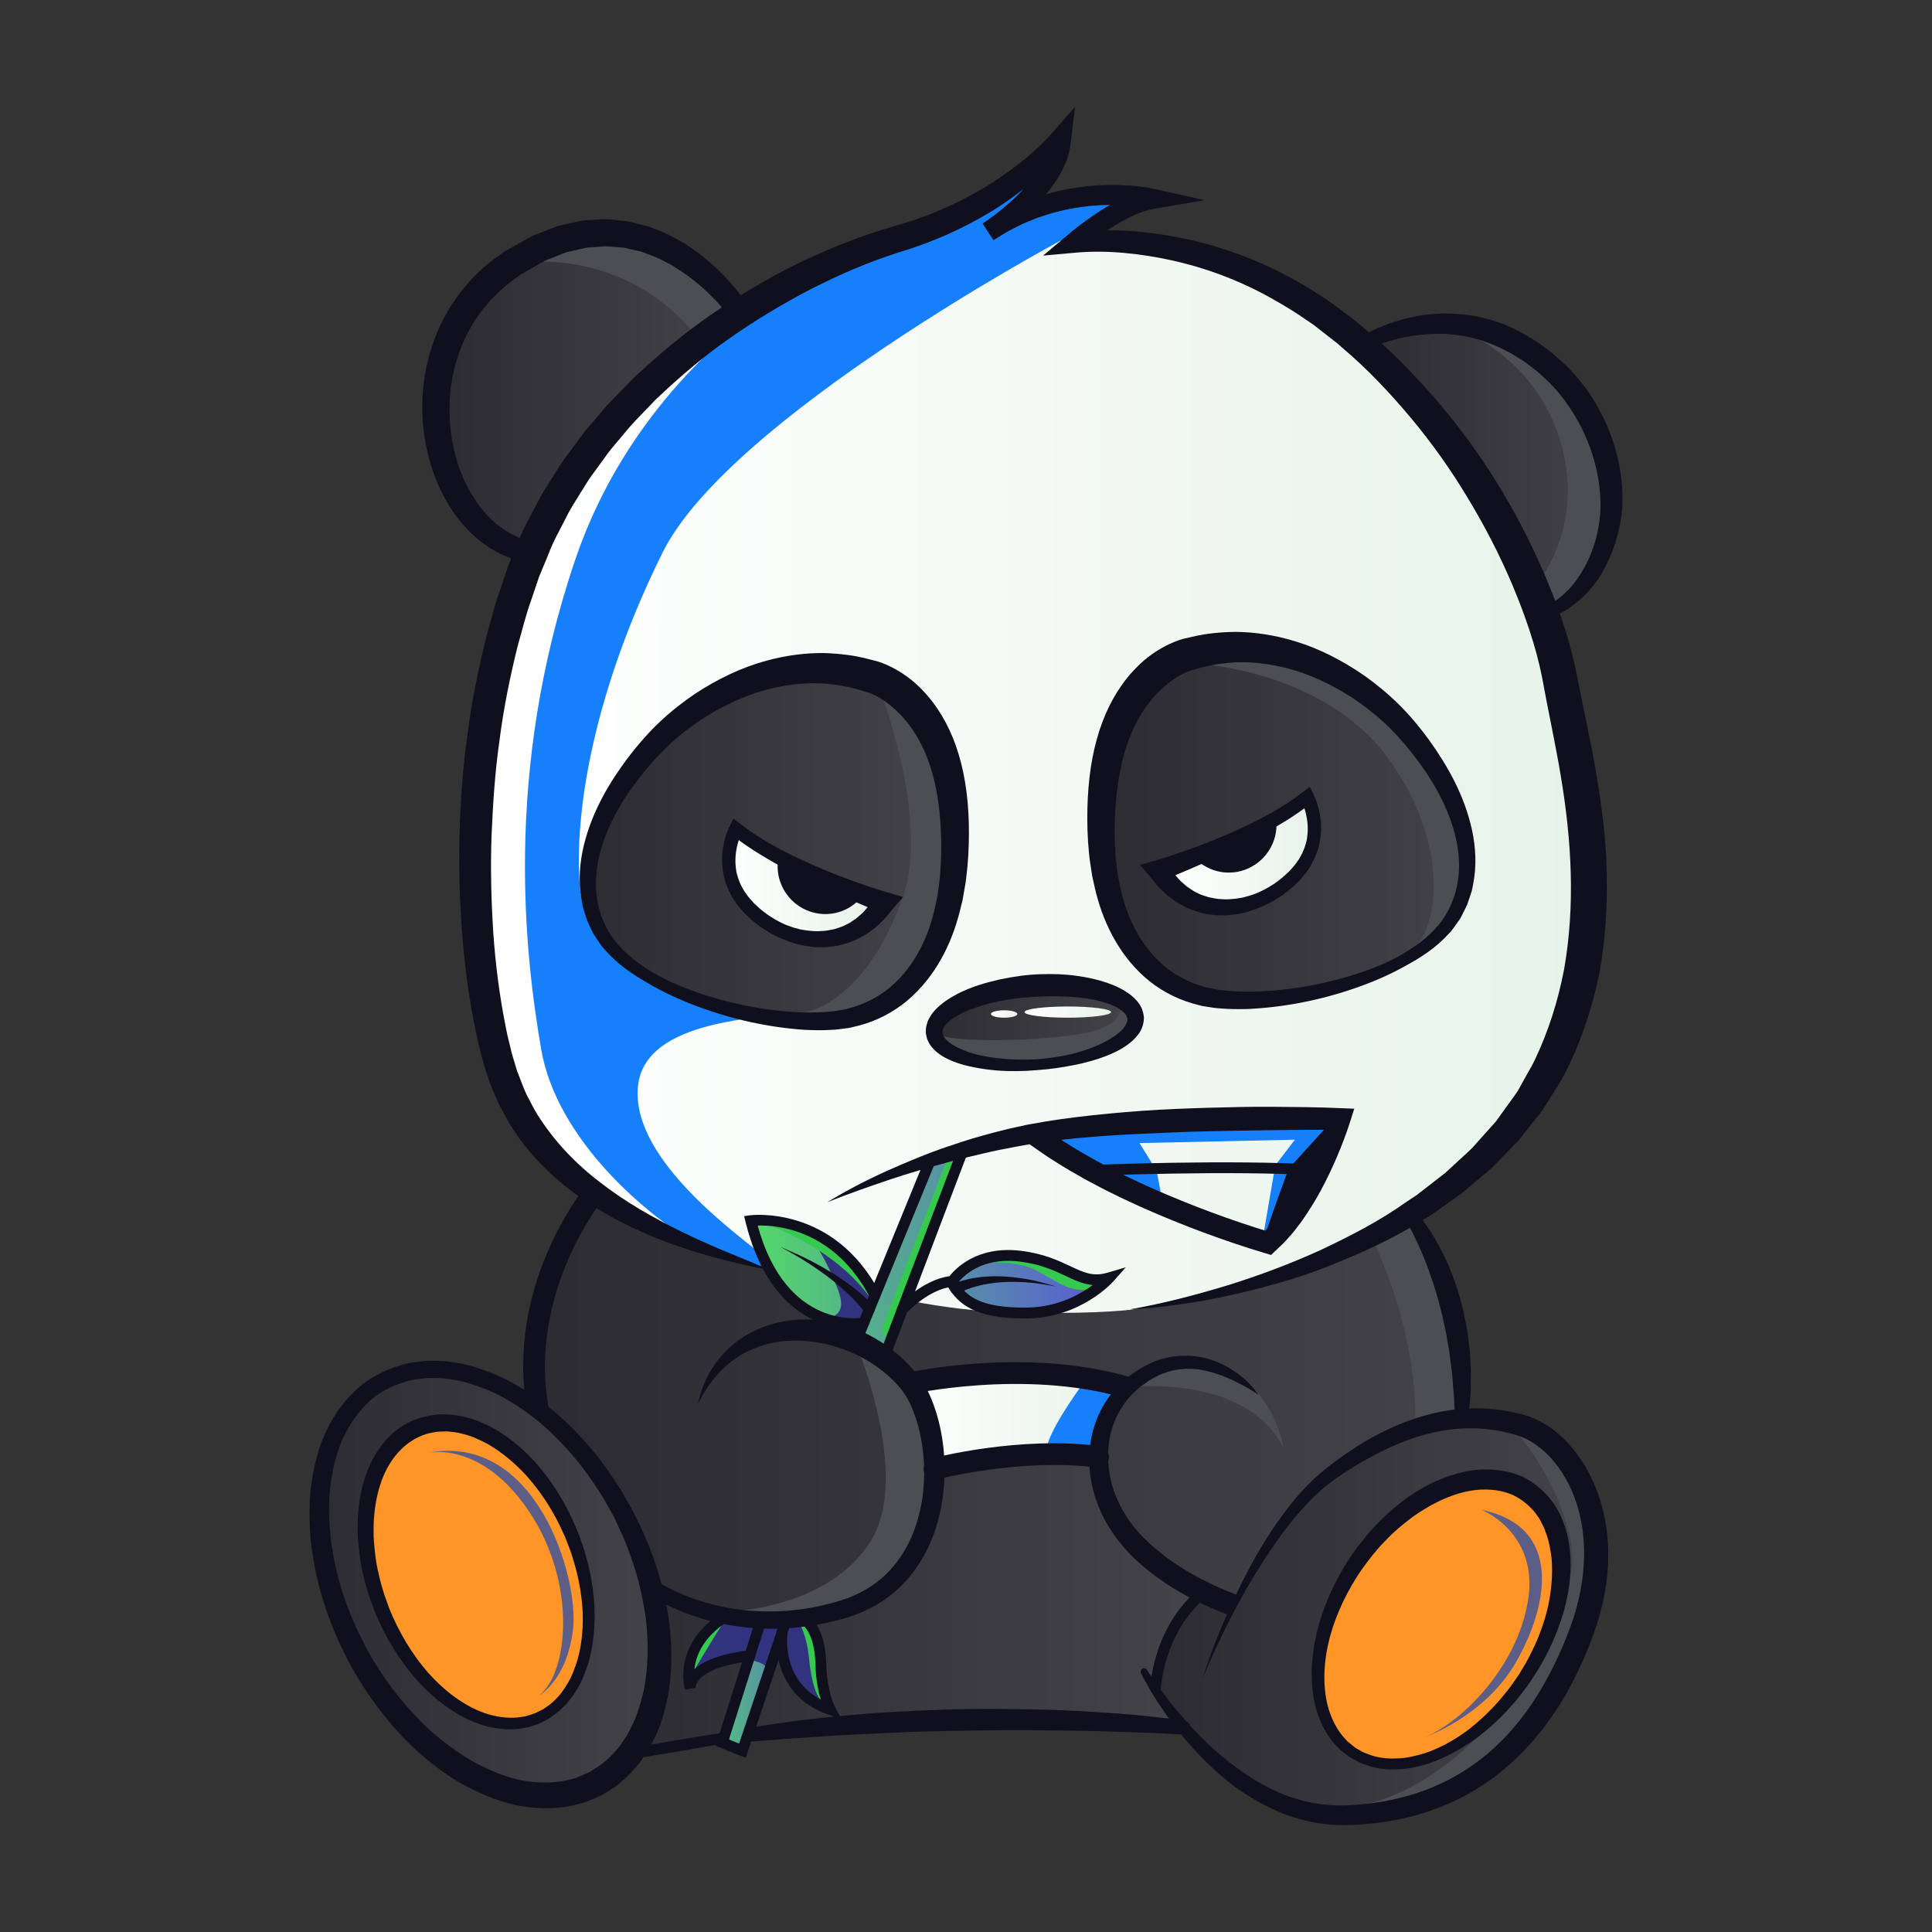 <svg xmlns="http://www.w3.org/2000/svg" enable-background="new 0 0 3000 3000" viewBox="0 0 3000 3000" id="AngryPanda">
  <rect x="0" y="0" width="3000" height="3000" fill="#333333" stroke="none"/>
  <linearGradient id="a" x1="-5540.245" x2="-5538.688" y1="2752.116" y2="2752.116" gradientTransform="matrix(1097.987 0 0 -1097.987 6083864 3022942.5)" gradientUnits="userSpaceOnUse">
    <stop offset="0" stop-color="#ffffff" class="stopColorffffff svgShape"></stop>
    <stop offset="1" stop-color="#e6f3e8" class="stopColorf3efe6 svgShape"></stop>
  </linearGradient>
  <path fill="url(#a)" d="M1155.474,1963.939c0,0-288.704-70.83-370.563-300.711c-81.859-229.881,0-693.749,0-693.749
		s75.882-310.601,306.447-453.373c230.564-142.772,370.114-175.794,370.114-175.794l142.58-77.479l-8.248,57.371
		c0,0,137.808-24.825,148.861-12.825c11.054,11.999-69.1,67.398-69.1,67.398s240.68-8.396,425.387,146.926
		c184.706,155.322,288.254,386.207,321.838,520.539c33.584,134.332,56.862,414.014,6.996,557.473
		c-49.865,143.459-187.506,268.114-278.459,310.093c-90.955,41.979-352.625,133.903-517.741,139.016
		C1468.469,2053.935,1155.474,1963.939,1155.474,1963.939z"></path>
  <linearGradient id="b" x1="-5539.799" x2="-5538.242" y1="2756.194" y2="2756.194" gradientTransform="matrix(368.185 0 0 -368.185 2041377 1016063.875)" gradientUnits="userSpaceOnUse">
    <stop offset="0" stop-color="#2c2c32" class="stopColor322c2e svgShape"></stop>
    <stop offset="1" stop-color="#434349" class="stopColor494345 svgShape"></stop>
  </linearGradient>
  <path fill="url(#b)" d="M1709.149,1291.318c0,0,8.396,216.891,148.326,250.474
		c139.929,33.584,317.64-32.184,389.005-110.544c71.363-78.361,16.791-188.21-48.976-275.315
		c-65.768-87.104-250.476-211.641-383.408-130.482C1681.162,1106.611,1709.149,1291.318,1709.149,1291.318z"></path>
  <linearGradient id="c" x1="-5540.574" x2="-5539.017" y1="2756.211" y2="2756.211" gradientTransform="matrix(365.197 0 0 -365.197 2024316.25 1007870.5)" gradientUnits="userSpaceOnUse">
    <stop offset="0" stop-color="#2c2c32" class="stopColor322c2e svgShape"></stop>
    <stop offset="1" stop-color="#434349" class="stopColor494345 svgShape"></stop>
  </linearGradient>
  <path fill="url(#c)" d="M1346.73,1036.645c0,0,118.94,99.351,120.34,163.718
		c1.399,64.368,39.88,153.224-8.396,257.122c-48.276,103.898-92.562,122.24-197.405,130.385
		c-104.844,8.145-337.827-94.703-343.075-159.771c-5.247-65.068-15.741-117.891,48.276-206.397
		c64.018-88.505,154.273-155.672,256.072-177.711C1324.341,1021.953,1346.73,1036.645,1346.73,1036.645z"></path>
  <linearGradient id="d" x1="-5540.088" x2="-5538.53" y1="2760.761" y2="2760.761" gradientTransform="matrix(201.408 0 0 -201.408 1117267.875 557630.688)" gradientUnits="userSpaceOnUse">
    <stop offset="0" stop-color="#2c2c32" class="stopColor322c2e svgShape"></stop>
    <stop offset="1" stop-color="#434349" class="stopColor494345 svgShape"></stop>
  </linearGradient>
  <path fill="url(#d)" d="M1603.549,1529.898c0,0-131.254,13.992-151.009,60.869
		c-19.754,46.877,103.384,69.265,162.156,60.87c58.77-8.396,122.438-29.681,142.729-51.922
		c20.289-22.241-11.895-51.626-14.694-53.725C1739.933,1543.891,1603.549,1529.898,1603.549,1529.898z"></path>
  <linearGradient id="e" x1="-5540.261" x2="-5538.704" y1="2752.099" y2="2752.099" gradientTransform="matrix(930.467 0 0 -930.467 5155853.5 2562927.75)" gradientUnits="userSpaceOnUse">
    <stop offset="0" stop-color="#2c2c32" class="stopColor322c2e svgShape"></stop>
    <stop offset="1" stop-color="#434349" class="stopColor494345 svgShape"></stop>
  </linearGradient>
  <path fill="url(#e)" d="M944.412,1863.938l-42.659,15.085c0,0-77.661,153.223-80.46,238.581
		c-2.799,85.357,30.784,86.057,30.784,86.057s105.588,88.856,120.31,152.524c14.722,63.668,58.344,117.859,58.344,117.859
		s167.673,74.544,290.811,19.971c123.138-54.573,126.636-187.249,126.636-187.249l6.297-37.336c0,0,179.11-17.493,206.397-13.294
		c27.286,4.198,46.176,13.294,46.176,13.294s9.796,81.858,93.753,152.522c83.958,70.665,116.26,66.506,116.26,66.506
		s83.84-171.453,185.29-224.626c101.449-53.173,167.915-62.969,167.915-62.969l-4.548-85.882l-44.603-192.054l-39.997-43.238
		c0,0-106.404,68.425-239.163,111.454c-132.757,43.029-198.875,51.863-391.454,45.652
		c-192.578-6.212-483.283-114.918-483.283-114.918L944.412,1863.938z"></path>
  <linearGradient id="f" x1="-5540.329" x2="-5538.771" y1="2753.317" y2="2753.317" gradientTransform="matrix(555.932 0 0 -555.932 3081037 1533151.75)" gradientUnits="userSpaceOnUse">
    <stop offset="0" stop-color="#2c2c32" class="stopColor322c2e svgShape"></stop>
    <stop offset="1" stop-color="#434349" class="stopColor494345 svgShape"></stop>
  </linearGradient>
  <path fill="url(#f)" d="M1155.474,2508.387l-85.456-12.273l-47.576-22.038c0,0,3.498,118.94-15.393,166.516
		c-18.891,47.576-17.841,82.909-17.841,82.909l301.549-44.528c0,0,265.516-18.889,368.365-9.395
		c102.848,9.494,163.547,9.134,163.547,9.134l-8.573-19.929l-20.23-46.601l9.034-27.212l52.125-107.046l-15.393-23.088
		c0,0-72.413-42.679-104.248-90.955c-31.834-48.276-32.184-99.7-32.184-99.7l-204.289,1.136l-42.686,14.257
		c0,0-4.898,129.785-75.912,182.608C1309.299,2515.004,1155.474,2508.387,1155.474,2508.387z"></path>
  <linearGradient id="g" x1="-5540.191" x2="-5538.634" y1="2758.284" y2="2758.284" gradientTransform="matrix(235.793 0 0 -235.793 1307713.125 652574)" gradientUnits="userSpaceOnUse">
    <stop offset="0" stop-color="#ffffff" class="stopColorffffff svgShape"></stop>
    <stop offset="1" stop-color="#e6f3e8" class="stopColorf3efe6 svgShape"></stop>
  </linearGradient>
  <path fill="url(#g)" d="M1655.304,2132.129c45.841,7.892,71.867,12.929,85.637,15.615
		c-2.688,8.564-5.542,17.296-8.397,26.027c-23.004,71.868-31.4,84.967-31.4,84.967l-248.683,14.776c0,0,1.511-103.94-78.752-165.397
		l1.175-3.022l34.759,27.035l9.906,10.915C1419.549,2143.044,1577.558,2118.695,1655.304,2132.129z"></path>
  <linearGradient id="h" x1="-5539.761" x2="-5538.204" y1="2754.183" y2="2754.183" gradientTransform="matrix(439.36 0 0 -439.36 2435742.75 1212590.125)" gradientUnits="userSpaceOnUse">
    <stop offset="0" stop-color="#2c2c32" class="stopColor322c2e svgShape"></stop>
    <stop offset="1" stop-color="#434349" class="stopColor494345 svgShape"></stop>
  </linearGradient>
  <path fill="url(#h)" d="M2477.755,2408.35c2.015,70.188-34.759,222.488-137.524,308.461
		c-94.873,79.424-155.825,109.65-264.467,100.247c-9.068-0.84-18.47-1.848-28.378-3.191
		c-126.944-17.295-235.083-137.356-251.37-184.707c-16.288-47.185,53.733-140.211,53.733-140.211l33.248-8.228l32.239,13.098
		l31.401-57.763c0,0,88.156-147.934,187.561-191.929c82.112-36.437,149.783-43.826,208.384-33.583
		c12.426,2.183,24.349,5.205,35.935,8.9C2445.18,2240.434,2475.573,2337.993,2477.755,2408.35z"></path>
  <linearGradient id="i" x1="-5541.044" x2="-5539.486" y1="2755.362" y2="2755.362" gradientTransform="matrix(346.533 0 0 -346.533 1920644.875 957279.5)" gradientUnits="userSpaceOnUse">
    <stop offset="0" stop-color="#2c2c32" class="stopColor322c2e svgShape"></stop>
    <stop offset="1" stop-color="#434349" class="stopColor494345 svgShape"></stop>
  </linearGradient>
  <path fill="url(#i)" d="M724.042,2133.787c0,0,132.233,39.089,223.188,183.217
		c90.955,144.128,95.018,262.654,65.067,347.725c-29.952,85.072-104.543,131.507-200.1,118.241
		c-95.555-13.266-169.315-54.573-249.075-186.806c-79.76-132.234-82.11-257.385-65.767-322.539
		C513.699,2208.472,576.416,2092.6,724.042,2133.787z"></path>
  <path fill="#fe9526" d="M2162.521 2739.592c0 0-93.053 5.598-111.944-94.452-18.891-100.051 37.08-200.8 89.554-258.871 52.474-58.071 138.531-98.138 213.394-79.504 74.862 18.634 70.664 126.38 63.668 174.656S2336.034 2720.702 2162.521 2739.592zM908.749 2562.26c0 0-2.798 118.562-140.63 110.866-137.831-7.697-187.506-217.948-187.506-217.948s-39.88-173.856 61.569-236.825c101.449-62.968 207.796 90.955 237.182 147.626C908.749 2422.651 915.046 2517.861 908.749 2562.26z" class="color59424b svgShape"></path>
  <linearGradient id="j" x1="-5539.133" x2="-5537.576" y1="2759.794" y2="2759.794" gradientTransform="matrix(252.824 0 0 -252.824 1402537.75 698470)" gradientUnits="userSpaceOnUse">
    <stop offset="0" stop-color="#2c2c32" class="stopColor322c2e svgShape"></stop>
    <stop offset="1" stop-color="#434349" class="stopColor494345 svgShape"></stop>
  </linearGradient>
  <path fill="url(#j)" d="M2231.932,659.265l-119.436-121.119l40.23-18.891c0,0,180.159-56.242,279.859,70.005
		s72.813,249.752,62.449,277.371c-10.365,27.619-86.586,82.909-86.586,82.909L2231.932,659.265z"></path>
  <linearGradient id="k" x1="-5540.998" x2="-5539.441" y1="2758.649" y2="2758.649" gradientTransform="matrix(291.172 0 0 -291.172 1614072.25 803852.375)" gradientUnits="userSpaceOnUse">
    <stop offset="0" stop-color="#2c2c32" class="stopColor322c2e svgShape"></stop>
    <stop offset="1" stop-color="#434349" class="stopColor494345 svgShape"></stop>
  </linearGradient>
  <path fill="url(#k)" d="M990.609,628.05L823.527,857.768l-79.195-31.717c0,0-88.156-165.817-44.778-307.146
		c43.378-141.329,191.004-166.517,267.266-152.524c76.262,13.993,174.213,114.743,174.213,114.743L990.609,628.05z"></path>
  <linearGradient id="l" x1="-5539.223" x2="-5537.665" y1="2765.843" y2="2765.843" gradientTransform="matrix(142.856 0 0 -142.856 793121.438 396440.531)" gradientUnits="userSpaceOnUse">
    <stop offset="0" stop-color="#ffffff" class="stopColorffffff svgShape"></stop>
    <stop offset="1" stop-color="#e6f3e8" class="stopColorf3efe6 svgShape"></stop>
  </linearGradient>
  <path fill="url(#l)" d="M1856.687,1328.137l-46.44,32.009c0,0,71.104,55.622,122.528,43.816
		c51.424-11.807,99.961-87.631,99.961-87.631v-57.196l-7.083-18.366L1856.687,1328.137z"></path>
  <linearGradient id="m" x1="-5540.854" x2="-5539.297" y1="2764.496" y2="2764.496" gradientTransform="matrix(154.985 0 0 -154.985 859877.25 429824)" gradientUnits="userSpaceOnUse">
    <stop offset="0" stop-color="#ffffff" class="stopColorffffff svgShape"></stop>
    <stop offset="1" stop-color="#e6f3e8" class="stopColorf3efe6 svgShape"></stop>
  </linearGradient>
  <path fill="url(#m)" d="M1215.721,1334.171l155.847,67.691c0,0-33.058,38.83-77.923,49.325
		c-44.865,10.494-107.308-25.712-107.308-25.712s-49.325-45.652-55.098-83.434c-5.772-37.781,14.168-55.622,14.168-55.622
		S1177.939,1312.132,1215.721,1334.171z"></path>
  <path fill="#167ffc" d="M1645.15,374.557c0,0-512.73,274.947-616.17,483.21
		c-103.439,208.263-139.862,401.366-127.947,525.204c11.914,123.838,180.355,175.889,254.442,190.171
		c74.087,14.281-147.375-1.965-164.166,108.579c-16.792,110.545,142.728,226.946,190.304,265.297l9.446,25.232
		c0,0-68.741-24.13-90.255-31.218c-21.514-7.088-241.768-67.306-308.196-239.721c-66.427-172.416-53.173-580.709-53.173-580.709
		s65.293-281.447,160.682-409.389c95.39-127.942,205.888-223.489,320.654-269.468c114.766-45.98,255.734-99.37,321.68-145.439
		c65.948-46.068,84.985-62.295,84.985-62.295l-23.886,74.395l46.382,3.117l129.182-8.112l-80.892,54.816L1645.15,374.557z" class="colorcfbdb2 svgShape"></path>
  <path fill="#5d5e87" d="M2301.052 2344.64c0 0 88.504 35.333 71.713 140.28s-104.947 191.004-161.618 213.043c0 0 94.453-32.009 143.253-117.541C2403.201 2494.889 2428.737 2371.226 2301.052 2344.64zM663.172 2256.135c0 0 82.927-20.99 157.955 90.254 75.028 111.245 61.734 250.475 16.257 286.157 0 0 43.378-23.608 52.474-103.458C898.954 2449.238 832.294 2223.09 663.172 2256.135z" class="color875d6e svgShape"></path>
  <path fill="#4d4d54" d="M1356.854 1045.471c0 0 89.925 217.861 45.498 345.897-44.427 128.036-115.141 180.089-170.365 183.658-55.224 3.568 36.073 35.015 86.057 12.844 49.984-22.171 120.259-63.571 144.612-139.482 24.354-75.911 9.346-221.474-2.04-275.678C1449.228 1118.504 1356.854 1045.471 1356.854 1045.471zM1871.478 991.868v39.98c0 0 184.697 13.193 281.249 141.929 96.552 128.736 85.551 265.391 38.577 302.711-46.974 37.319 99.209-17.466 86.988-155.89C2266.069 1182.173 2151.349 1001.663 1871.478 991.868zM2340.231 513.307L2298.254 528c0 0 100.75 49.675 129.434 174.912 28.686 125.237-43.378 206.933-43.378 206.933s31.223 45.802 32.606 45.187c1.382-.616 70.571-51.797 78.119-131.081 7.547-79.284-14.174-168.615-14.174-168.615S2422.091 542.693 2340.231 513.307zM815.87 407.486c0 0 150.076-21.514 260.27 107.571l67.166-23.088-20.99-41.454C1122.317 450.514 995.331 320.379 815.87 407.486z" class="color544d50 svgShape"></path>
  <linearGradient id="n" x1="-5540.342" x2="-5538.785" y1="2755.881" y2="2755.881" gradientTransform="matrix(346.583 0 0 -346.583 1921357.875 957093.313)" gradientUnits="userSpaceOnUse">
    <stop offset="0" stop-color="#53d86a" class="stopColor46c67a svgShape"></stop>
    <stop offset="1" stop-color="#595bd4" class="stopColor467985 svgShape"></stop>
  </linearGradient>
  <path fill="url(#n)" d="M1332.737,2086.12c0,0-4.198-22.192,0-20.892c4.198,1.301,7.696-11.993,7.696-11.993
		s-53.523,5.248-106.696-31.134c-53.174-36.381-64.718-126.986-64.718-126.986s90.955-9.096,130.135,37.431
		c39.181,46.527,54.922,69.965,54.922,69.965l24.138-39.18l63.319-161.27l45.827-10.495l-8.396,40.229l-68.733,187.681
		l26.054-16.966l37.781-13.627c0,0,39.881-55.639,131.534-35.699c91.654,19.94,103.2,42.504,103.2,42.504
		s-16.792,23.963-47.226,35.857c-30.435,11.894-95.502,12.765-114.394,1.485c-18.89-11.28-21.688,7.96-42.329-11.98
		c-20.639-19.94-30.435-26.927-30.435-26.927s-54.922,23.779-70.314,42.67c-15.393,18.891-26.295,74.561-26.295,74.561
		L1332.737,2086.12z"></path>
  <linearGradient id="o" x1="-5541.111" x2="-5539.553" y1="2763.092" y2="2763.092" gradientTransform="matrix(137.58 0 0 -137.58 763416.75 382759.438)" gradientUnits="userSpaceOnUse">
    <stop offset="0" stop-color="#53d86a" class="stopColor46c67a svgShape"></stop>
    <stop offset="1" stop-color="#595bd4" class="stopColor467985 svgShape"></stop>
  </linearGradient>
  <path fill="url(#o)" d="M1210.998,2513.955l-86.757-1.732c0,0-28.685,9.079-42.679,46.16
		c-13.993,37.082-6.646,51.774-6.646,51.774s8.42-18.191,41.991-26.237c33.571-8.046,41.267-11.544,41.267-11.544l-38.942,131.925
		l31.246,12.203l30.784-86.057l25.155-68.187h4.58c0,0,11.194,47.198,39.53,70.636c28.336,23.438,36.732,20.75,36.732,20.75
		s-14.343-22.848-14.343-59.58c0-36.731-18.891-80.074-18.891-80.074L1210.998,2513.955z"></path>
  <path fill="#4d4d54" d="M1324.046,2073.526c0,0,93.357,213.36,28.281,319.04
		c-65.075,105.68-219.721,109.832-219.721,109.832s113.856,23.102,225.559-20.277c111.703-43.378,88.925-252.735,88.925-252.735
		S1372.027,2084.021,1324.046,2073.526z" class="color544d50 svgShape"></path>
  <path fill="#167ffc" d="M1681.162 2149.088c0 0-51.774 69.965-55.972 100.05-4.198 30.085 75.561 0 75.561 0l40.189-82.559-15.001-17.491H1681.162zM1805 1866.255l-8.92-48.276-26.761-43.029 241.379-5.247-30.435 39.88-18.297 106.757 9.901 7.111 94.977-178.41c0 0-52.552-4.198-77.176-5.248-24.622-1.049-321.099 13.119-321.099 13.119l-38.831 15.742C1629.738 1768.654 1749.902 1840.018 1805 1866.255z" class="colorcfbdb2 svgShape"></path>
  <path fill="#4d4d54" d="M2125.07 1912.008c0 0 76.632 141.928 72.434 301.448l72.763-12.594c0 0 1.814-107.109-32.251-205.172-34.067-98.062-52.582-103.198-52.582-103.198L2125.07 1912.008zM1755.324 2153.985c0 0 178.411-21.688 237.881 94.453 0 0-22.388-139.23-152.523-131.534-130.134 7.696-130.76 113.398-130.76 113.398S1700.052 2180.573 1755.324 2153.985zM2477.755 2408.35c2.015 70.188-34.759 222.488-137.524 308.461-94.873 79.424-155.825 109.65-264.467 100.247 11.586-5.542 27.707-11.083 49.368-16.456 177.319-44.331 339.021-293.349 313.666-409.044-20.989-96.888-78.082-162.206-96.216-181.013 12.426 2.183 24.349 5.205 35.935 8.9C2445.18 2240.434 2475.573 2337.993 2477.755 2408.35z" class="color544d50 svgShape"></path>
  <path fill="#0f0f1d" d="M1209.569 1329.661c-1.186 5.017-2.069 10.143-2.069 15.53 0 40.959 33.204 74.164 74.162 74.164 22.893 0 43.106-10.594 56.711-26.896-7.392-3.498-14.726-7.245-22.042-11.184C1278.249 1370.492 1239.637 1354.219 1209.569 1329.661zM1980.025 1265.24c1.186 5.017 2.07 10.143 2.07 15.529 0 40.959-33.205 74.164-74.162 74.164-22.893 0-43.106-10.594-56.711-26.896 7.392-3.498 14.726-7.245 22.041-11.184C1911.346 1306.071 1949.958 1289.798 1980.025 1265.24z" class="color1d110f svgShape"></path>
  <linearGradient id="p" x1="-5539.623" x2="-5538.065" y1="2775.209" y2="2775.209" gradientTransform="matrix(86.253 0 0 -86.253 479398.344 240940.828)" gradientUnits="userSpaceOnUse">
    <stop offset="0" stop-color="#ffffff" class="stopColorffffff svgShape"></stop>
    <stop offset="1" stop-color="#e6f3e8" class="stopColorf3efe6 svgShape"></stop>
  </linearGradient>
  <path fill="url(#p)" d="M1725.24,1571.569c0,4.807-30.072,8.703-67.167,8.703c-37.094,0-67.166-3.897-67.166-8.703
		c0-4.808,30.072-8.704,67.166-8.704C1695.169,1562.865,1725.24,1566.762,1725.24,1571.569z"></path>
  <linearGradient id="q" x1="-5539.474" x2="-5537.917" y1="2832.532" y2="2832.532" gradientTransform="matrix(26.333 0 0 -26.333 147411.328 76164.445)" gradientUnits="userSpaceOnUse">
    <stop offset="0" stop-color="#ffffff" class="stopColorffffff svgShape"></stop>
    <stop offset="1" stop-color="#e6f3e8" class="stopColorf3efe6 svgShape"></stop>
  </linearGradient>
  <path fill="url(#q)" d="M1579.713,1574.522c0,3.177-9.182,5.751-20.507,5.751c-11.325,0-20.505-2.575-20.505-5.751
		c0-3.176,9.18-5.751,20.505-5.751C1570.531,1568.77,1579.713,1571.345,1579.713,1574.522z"></path>
  <path fill="#4d4d54" d="M1739.933,1554.386c0,0,16.091,39.18-65.766,51.774c-81.859,12.594-202.899,11.194-215.492,0
		c-12.594-11.194-14.233,9.13,30.664,30.802c44.898,21.672,119.06,25.205,195.322,0
		C1760.923,1611.757,1774.216,1583.771,1739.933,1554.386z" class="color544d50 svgShape"></path>
  <path fill="#35c94f" d="M1526.498 1954.838l4.59 5.87c0 0 48.801-4.919 82.384 14.332 33.582 19.251 50.779 31.32 77.862 27.122 27.085-4.198 27.609-13.277 27.609-13.277s-37.257-6.139-68.741-16.633C1618.719 1961.757 1599.044 1938.473 1526.498 1954.838zM1471.267 1798.088l-102.324 265.583c0 0 12.069 22.974 11.545 21.399-.526-1.574 106.871-293.503 106.871-293.503L1471.267 1798.088z" class="color6bc935 svgShape"></path>
  <path fill="#32337f" d="M1255.425,1915.056c0,0,24.93,37.081,35.378,62.618c10.449,25.538,31.282,61.072-6.071,69.541
		c-37.353,8.47,48.354,10.919,48.354,10.919l19.24-37.432l5.838-16.092C1358.165,2004.61,1304.751,1931.847,1255.425,1915.056z" class="color32717f svgShape"></path>
  <path fill="#35c94f" d="M1172.151,1894.874c0,0,115.809,33.125,178.777,119.882v-11.76
		C1350.927,2002.995,1308.216,1903.028,1172.151,1894.874z" class="color6bc935 svgShape"></path>
  <path fill="#32337f" d="M1150.512,2575.011c0,0,39.496,4.711,39.146,15.555c-0.35,10.845,18.541-24.837,18.541-24.837
		s17.732,42.266,27.21,52.123c9.479,9.858,42.752,32.363,44.153,27.287c1.402-5.077-3.498-64.368-3.498-64.368
		s-9.095-62.547-22.039-66.781c-12.943-4.233-125.237-5.447-125.237-5.447s-34.283,19.754-46.527,42.143
		c-12.243,22.389-13.643,55.622-13.643,55.622s41.944-31.671,61.918-31.484C1150.512,2575.011,1150.512,2575.011,1150.512,2575.011z
		" class="color32717f svgShape"></path>
  <path fill="#35c94f" d="M1263.472 2513.991l-22.039 7.311c0 0 11.349 17.141 14.77 53.523 3.421 36.381 11.817 62.968 23.361 70.315 11.545 7.346-5.517-27.843-6.933-59.151C1271.213 2554.679 1263.472 2513.991 1263.472 2513.991zM1068.619 2609.107c0 0 33.583-57.021 53.173-87.106 19.59-30.086-18.891 10.844-18.891 10.844S1064.072 2576.924 1068.619 2609.107z" class="color6bc935 svgShape"></path>
  <linearGradient id="r" x1="-5540.749" x2="-5539.192" y1="2756.449" y2="2756.449" gradientTransform="matrix(359.51 0 0 -359.51 1992701.25 992139.438)" gradientUnits="userSpaceOnUse">
    <stop offset="0" stop-color="#ffffff" class="stopColorffffff svgShape"></stop>
    <stop offset="1" stop-color="#f9fdfa" class="stopColorfdfbf9 svgShape"></stop>
  </linearGradient>
  <path fill="url(#r)" d="M1306.913,399.065c0,0-300.213,136.631-413.555,469.664
		c-113.344,333.033-76.962,619.889-53.174,759.819c23.788,139.93,162.712,259.997,252.07,309.808
		c0,0-215.403-86.808-287.609-210.203c-72.207-123.394-56.115-544.583-56.115-544.583l86.109-351.392
		C834.639,832.18,1022.217,486.323,1306.913,399.065z"></path>
  <path fill="#0f0f1d" d="M1853.747 1039.736l-2.516.682c0 0-.42.113-1.244.337-.414.143-1.03.356-1.842.638-2.263.797-5.909 2.298-10.694 4.567-9.594 4.65-23.24 13.571-38.27 28.17-14.85 14.729-30.402 36.075-42.442 64.496-12.129 28.266-20.237 63.77-23.758 102.984-1.872 21.303-2.641 41.407-2.091 62.732.566 10.71.589 21.718 2.141 32.619.608 5.488 1.22 11.016 1.836 16.586 1.011 5.473 2.029 10.985 3.055 16.535 8.234 44.161 27.193 89.252 61.435 122.415 17.104 16.428 38.099 29.26 61.484 37.007l8.847 2.751 2.219.696c0 0 1.469.397.377.185l1.238.242 4.958.967c6.51 1.131 13.527 2.999 19.498 3.277 12.135 1.589 25.249 2.051 38.525 2.331 53.045-.326 107.685-8.748 159.86-24.475 26.017-7.978 51.802-17.381 75.339-30.531 23.492-12.956 45.674-28.737 61.865-48.559 16.099-18.87 26.605-44.18 30.142-67.751 3.883-24.523 1.525-49.593-4.576-73.366-12.323-47.822-38.569-90.167-66.834-126.247-14.389-18.101-29.31-34.503-45.532-49.247-15.565-14.097-32.157-26.594-48.716-37.521-33.441-21.282-66.79-36.113-97.37-44.038-30.545-8.168-57.884-10.431-80.095-9.794-22.213 1.127-39.386 4.106-50.864 7.015C1861.561 1037.635 1856.193 1039.078 1853.747 1039.736zM1837.418 991.957l.497-.113c0 0 7.389-1.675 21.241-4.817 13.871-2.883 34.629-5.668 61.012-5.828 26.361.311 58.306 4.372 92.807 15.174 34.583 10.558 71.119 28.702 106.95 53.682 17.705 12.757 35.321 27.147 52.355 43.971 16.374 16.178 32.089 34.893 46.598 54.764 28.7 39.95 55.16 86.243 66.883 140.225 5.745 26.809 7.381 55.615 1.723 83.887l-2.108 10.594-3.557 10.663-3.659 10.62c-1.376 3.267-2.981 6.119-4.462 9.206l-4.539 9.108c-2.001 4.39-4.207 6.42-6.316 9.736-4.434 5.856-8.126 12.468-13.558 17.304-19.53 21.854-43.993 37.353-68.872 50.776-24.829 13.786-50.986 24.878-77.759 34.009-53.543 18.385-109.417 29.341-165.708 31.891-14.076.246-28.193.37-43.027-1.037-7.605-.271-13.771-1.742-20.572-2.654l-4.992-.774-1.247-.193-2.052-.484-2.628-.697-10.499-2.811c-27.835-8.011-53.712-22.413-74.897-41.247-42.589-38.076-65.989-89.903-77.04-138.542-1.369-6.142-2.728-12.243-4.079-18.299-.919-6.098-1.831-12.153-2.736-18.162-2.134-12.029-2.657-23.9-3.697-35.587-1.53-23.536-1.379-46.887-.347-67.142 2.242-43.859 9.659-83.982 22.869-118.544 12.936-34.552 31.655-62.642 50.963-82.385 19.132-20.107 38.683-31.354 52.44-37.995 7.03-3.219 12.665-5.388 16.784-6.745C1834.496 992.826 1836.201 992.319 1837.418 991.957zM1362.478 1026.95c1.207.393 2.898.944 5.187 1.69 4.081 1.462 9.659 3.775 16.604 7.175 13.582 6.993 32.837 18.739 51.444 39.332 18.793 20.233 36.784 48.796 48.826 83.67 12.315 34.89 18.697 75.192 19.809 119.094.511 20.275.061 43.62-2.076 67.11-1.341 11.656-2.17 23.51-4.612 35.48-1.059 5.983-2.128 12.013-3.203 18.085-1.506 6.02-3.022 12.083-4.549 18.188-12.299 48.338-37.025 99.546-80.581 136.512-21.663 18.282-47.902 32.013-75.933 39.305l-10.568 2.539-2.646.629-2.063.431-1.253.161-5.01.645c-6.824.737-13.025 2.049-20.635 2.124-14.865 1.025-28.973.538-43.038-.071-56.207-3.998-111.781-16.389-164.833-36.146-26.528-9.817-52.392-21.578-76.857-36-24.526-14.058-48.581-30.182-67.541-52.532-5.306-4.974-8.827-11.679-13.108-17.647-2.023-3.37-4.176-5.456-6.063-9.896l-4.304-9.221c-1.402-3.123-2.932-6.018-4.224-9.319l-3.384-10.71-3.281-10.751-1.837-10.644c-4.928-28.408-2.55-57.162 3.884-83.815 13.109-53.663 40.752-99.26 70.471-138.456 15.017-19.492 31.208-37.797 47.994-53.547 17.461-16.38 35.44-30.311 53.469-42.608 36.463-24.049 73.454-41.247 108.296-50.911 34.768-9.911 66.808-13.148 93.168-12.779 26.37.84 47.05 4.158 60.843 7.397 13.767 3.497 21.109 5.362 21.109 5.362L1362.478 1026.95zM1344.925 1074.292c-2.429-.72-7.758-2.302-15.863-4.706-11.399-3.204-28.49-6.624-50.667-8.323-22.187-1.209-49.575.35-80.319 7.729-30.775 7.135-64.495 21.102-98.473 41.516-16.834 10.497-33.741 22.562-49.665 36.254-16.596 14.322-31.933 30.333-46.785 48.058-29.184 35.341-56.513 76.996-70.062 124.484-6.711 23.609-9.714 48.61-6.463 73.225 2.928 23.653 12.779 49.226 28.387 68.504 15.676 20.232 37.445 36.579 60.595 50.136 23.192 13.751 48.725 23.815 74.529 32.46 51.753 17.066 106.158 26.891 159.177 28.583 13.279.06 26.4-.064 38.572-1.34 5.976-.124 13.039-1.81 19.577-2.774l4.981-.838 1.244-.21c-1.097.184.383-.175.383-.175l2.235-.64 8.915-2.522c23.577-7.143 44.895-19.43 62.415-35.412 35.085-32.271 55.198-76.858 64.568-120.793 1.167-5.522 2.328-11.006 3.479-16.451.76-5.552 1.514-11.063 2.263-16.533 1.833-10.857 2.139-21.862 2.98-32.553 1.098-21.304.847-41.421-.476-62.765-2.51-39.291-9.701-74.992-21.099-103.562-11.303-28.72-26.3-50.46-40.766-65.567-14.649-14.981-28.061-24.25-37.531-29.147-4.725-2.391-8.332-3.985-10.572-4.84-.806-.302-1.416-.531-1.826-.685-.818-.245-1.234-.369-1.234-.369L1344.925 1074.292z" class="color1d110f svgShape"></path>
  <path fill="#0f0f1d" d="M1754.785,2033.032c51.357-8.779,101.616-22.124,151.094-37.09
		c49.386-15.329,97.755-33.49,144.475-54.754c46.346-21.882,92.08-45.302,133.449-74.878l15.894-10.472l15.013-11.636l29.917-23.281
		l27.765-25.606c4.573-4.307,9.363-8.398,13.757-12.868l12.523-14.019l24.178-27.035l22.819-31.655
		c3.707-5.279,7.824-10.545,11.193-15.835l8.796-15.863c5.708-10.691,12.147-20.701,17.346-31.794
		c21.405-44.622,36.313-92.058,45.676-140.824c17.418-98.117,11.93-200.03-5.135-300.639
		c-8.207-50.079-19.768-101.509-28.934-152.575c-9.491-48.258-26.413-96.556-45.847-143.145
		c-19.704-46.664-43.044-91.92-69.367-135.33c-25.982-43.639-55.534-85.147-87.996-124.148
		c-32.606-38.822-67.408-76.062-106.181-108.769l-7.1-6.33c-1.031-1.097-4.703-3.749-6.923-5.547l-15.383-11.997l-15.383-11.998
		c-5.13-3.834-10.269-6.932-15.399-10.445c-20.064-14.075-42.008-26.601-64.072-38.629c-44.519-23.341-92.208-40.751-141.401-51.616
		c-48.782-10.661-100.734-16.309-149.013-11.949l-50.787,4.586l38.014-31.963l0.003-0.003c9.623-8.27,18.995-15.472,28.901-22.68
		c9.869-7.1,19.94-13.957,30.525-20.226c21.147-12.451,43.626-23.916,70.596-28.605l-1.434,30.487
		c-4.31-0.952-9.789-1.993-14.901-2.668c-5.182-0.817-10.478-1.284-15.742-1.851c-10.586-0.871-21.24-1.319-31.903-1.234
		c-10.672,0.047-21.314,0.79-31.947,1.667c-10.584,1.321-21.176,2.596-31.605,4.825c-5.265,0.866-10.455,2.059-15.591,3.474
		c-5.136,1.395-10.373,2.459-15.431,4.109l-15.167,4.988c-5.127,1.475-9.91,3.857-14.87,5.776
		c-4.867,2.138-9.964,3.777-14.651,6.311l-14.257,7.174c-9.51,4.775-18.253,10.944-27.433,16.312l-16.781-25.797
		c5.866-3.837,12.244-8.487,18.201-13.017c6.026-4.598,11.945-9.359,17.684-14.29c11.529-9.813,22.458-20.265,32.218-31.438
		c2.525-2.742,4.946-5.543,7.15-8.466c2.218-2.909,4.694-5.695,6.712-8.692c4.178-5.94,8.161-11.938,11.386-18.18
		c1.909-3.038,3.124-6.234,4.473-9.389c1.367-3.152,2.856-6.287,3.529-9.501c0.738-3.189,2.134-6.367,2.432-9.537l1.177-9.473
		l0.012-0.093l28.797,10.493c-17.533,21.866-36.131,39.411-56.34,56.596c-20.119,16.913-41.442,32.341-63.807,46.118
		c-44.609,27.104-93.999,48.889-143.056,63.423c-24.654,7.819-47.125,16.231-69.878,25.805c-22.919,9.52-45.25,20.421-67.503,31.449
		c-44.062,23.006-86.718,48.645-127.344,77.154c-40.689,28.485-78.334,60.851-114.179,94.876c-16.832,18.055-34.928,35-50.2,54.375
		c-7.811,9.522-16.135,18.654-23.542,28.474l-21.699,29.841c-7.576,9.72-13.756,20.344-20.22,30.779
		c-6.319,10.517-13.209,20.714-19.079,31.47c-10.676,22.05-23.575,43.071-31.938,66.143l-14.082,33.907l-11.942,35.403
		c-8.814,24.261-14.21,47.634-21.081,71.359c-11.93,48.076-22.009,97.055-28.25,146.512c-7.16,49.359-10.317,99.267-12.475,149.139
		c-1.707,49.929-0.508,99.933,2.706,149.745c3.427,49.785,9.787,99.378,19.583,147.812c2.113,12.245,5.553,23.939,8.264,35.938
		c1.29,6.052,3.348,11.654,4.979,17.507l2.591,8.693l1.293,4.348c0.468,1.296-0.462-1.157-0.282-0.7l0.216,0.555l0.431,1.109
		l0.862,2.219c4.716,11.584,8.952,24.238,14.059,34.943c5.637,9.976,10.171,20.25,16.47,30.192
		c25.211,40.254,58.632,75.929,97.676,105.468c38.6,30.196,82.098,54.916,127.194,76.942
		c45.097,22.219,92.544,40.372,139.649,60.087c-50.055-9.784-99.817-21.754-148.441-38.876
		c-48.597-17.009-96.019-39.074-139.983-68.156c-43.365-29.553-83.828-66.219-113.281-111.786
		c-7.583-11.291-13.908-24.112-20.789-36.209c-6.042-12.07-10.147-23.517-15.315-35.307c-9.824-27.21-15.849-51.334-21.492-77.252
		c-10.819-51.029-17.844-102.364-21.887-153.881c-3.819-51.516-5.529-103.162-4.249-154.793
		c1.573-51.597,4.853-103.235,12.198-154.451c6.424-51.359,16.726-102.075,29.194-152.57c7.151-25.084,13.437-51.234,21.969-74.764
		l12.37-36.8l15.207-36.427c9.317-24.68,23.21-47.159,34.967-70.642c6.403-11.457,13.824-22.31,20.7-33.482
		c7.018-11.086,13.773-22.354,21.901-32.648l23.418-31.554c7.986-10.366,16.866-19.988,25.263-30.006
		c16.458-20.385,35.658-38.146,53.672-57.021c38.113-35.564,78.033-69.154,120.895-98.579
		c42.895-29.283,87.411-56.185,134.052-78.992c23.526-10.988,47.115-21.798,71.358-31.205c24.285-9.572,49.68-18.281,73.626-25.231
		c48.7-13.233,93.349-31.924,136.241-56.408c41.813-24.729,82.877-55.052,113.899-90.374l34.829-39.658l-6.032,50.151l-0.015,0.137
		l-1.766,13.965c-0.607,4.657-2.301,8.86-3.452,13.296c-1.107,4.495-2.969,8.505-4.758,12.57c-1.775,4.074-3.487,8.203-5.767,11.863
		c-4.1,7.733-8.87,14.818-13.822,21.724c-2.426,3.504-5.199,6.622-7.789,9.945c-2.579,3.34-5.326,6.475-8.155,9.513
		c-11.068,12.457-23.066,23.73-35.59,34.238c-6.245,5.282-12.641,10.35-19.17,15.253c-6.622,4.939-12.993,9.555-20.341,14.288
		l-16.78-25.797c10.061-5.862,19.71-12.452,30.136-17.651l15.591-7.89c5.138-2.761,10.691-4.616,16.019-6.96
		c5.421-2.124,10.677-4.701,16.268-6.355l16.583-5.496c5.535-1.808,11.24-3.014,16.854-4.542c5.615-1.549,11.282-2.862,17.019-3.836
		c11.386-2.447,22.924-3.89,34.46-5.336c11.58-1.002,23.175-1.825,34.805-1.908c11.626-0.122,23.261,0.333,34.892,1.268
		c5.818,0.603,11.63,1.113,17.465,2.009c5.932,0.805,11.431,1.768,17.997,3.234l76.471,17.073l-77.907,13.415
		c-19.57,3.37-40.034,13.169-59.146,24.666c-9.638,5.732-19.01,12.148-28.206,18.798c-9.095,6.634-18.347,13.821-26.536,20.904
		l-0.003,0.002l-12.774-27.375c55.274-7.22,108.239-2.981,161.235,6.899c52.711,10.013,104.164,27.072,152.53,50.61
		c24.009,12.061,47.651,24.74,70.451,40.205c5.664,3.73,11.699,7.34,17.053,11.189l15.609,11.7l15.611,11.699
		c2.873,2.237,4.593,3.257,8.415,6.493l7.594,6.499c41.441,33.655,78.749,72.006,113.752,112.109
		c70.022,80.423,126.41,172.086,168.841,269.955c20.924,49.164,39.184,99.405,50.299,153.209l15.424,76.348
		c5.323,25.576,10.531,51.391,15.051,77.463c8.957,52.121,16.149,105.145,17.162,158.879c1.084,53.649-1.977,107.83-12.196,161.263
		c-11.524,53.128-28.718,105.353-54.151,153.803c-6.383,12.161-14.455,23.868-21.649,35.738l-11.128,17.68
		c-3.877,5.484-8.024,10.31-12.023,15.497l-24.199,30.613l-1.563,1.954l-0.885,0.908l-1.771,1.816l-3.542,3.629l-7.083,7.253
		l-14.166,14.477l-14.165,14.438c-4.923,4.583-10.218,8.751-15.307,13.138l-30.809,25.943l-32.715,23.239l-16.376,11.534
		l-17.15,10.266c-45.229,28.309-93.983,49.652-142.891,69.198c-49.083,19.412-100.095,32.917-151.139,44.507
		c-25.535,5.832-51.336,10.409-77.24,13.943C1806.823,2029.019,1780.835,2031.933,1754.785,2033.032z" class="color1d110f svgShape"></path>
  <path fill="#0f0f1d" d="M1284.733,1866.771c29.047-17.838,59.439-33.616,90.545-47.742
		c15.583-7.006,31.3-13.758,47.149-20.241c15.836-6.527,31.898-12.503,48.111-18.089c16.264-5.418,32.515-11.002,49.086-15.56
		c16.479-4.862,33.17-9.068,49.915-13.091l25.542-5.557l25.074-4.455c16.715-2.859,34.271-5.208,51.252-7.395
		c34.072-4.131,68.162-7.307,102.251-9.758c34.092-2.556,68.217-3.658,102.305-4.745c34.098-0.962,68.18-1.809,102.27-1.497
		c34.111,0.224,68.094,0.522,102.336,2.05l0.046,0.002l22.253,0.921l-6.595,20.779c-3.06,9.641-6.196,18.444-9.626,27.485
		c-3.376,8.981-6.952,17.867-10.732,26.679c-7.549,17.624-15.774,34.991-24.938,51.979c-9.299,16.927-19.407,33.524-30.875,49.446
		c-6.055,7.781-11.766,15.772-18.636,23.078c-3.402,3.666-6.444,7.57-10.246,10.968l-10.98,10.467l-6.506,6.203l-9.142-2.71
		c-32.689-9.688-64.182-20.51-95.758-32.176c-31.477-11.693-62.609-24.344-93.384-37.934c-15.314-6.979-30.651-13.905-45.724-21.476
		c-15.224-7.212-30.028-15.409-44.968-23.273c-14.674-8.452-29.509-16.572-43.768-25.866c-14.557-8.715-28.353-18.852-42.39-28.534
		l19.929-27.032c13.345,9.171,26.343,18.772,40.341,27.137c13.6,8.883,27.953,16.723,42.083,24.874
		c14.479,7.609,28.773,15.545,43.606,22.564c14.641,7.358,29.609,14.113,44.548,20.925c30.055,13.272,60.547,25.666,91.405,37.128
		c30.787,11.389,62.229,22.163,93.295,31.37l-15.643,3.492l9.308-8.906c3.217-2.811,5.921-6.348,8.884-9.524
		c5.986-6.303,11.153-13.595,16.595-20.542c10.396-14.442,19.784-29.826,28.495-45.674c8.595-15.936,16.397-32.399,23.573-49.152
		c3.594-8.374,7.001-16.843,10.206-25.366c3.212-8.438,6.335-17.267,8.931-25.451l15.656,21.696h-0.046
		c-67.452,0.039-135.267,0.877-202.801,2.346c-33.793,0.728-67.529,2.373-101.228,3.808c-33.707,1.444-67.333,3.605-100.786,6.681
		c-16.741,1.678-32.924,3.332-49.75,5.704l-25.194,3.728l-24.396,4.444c-16.449,3.069-32.907,6.321-49.222,10.24
		c-16.351,3.772-32.676,7.778-48.963,12.019c-32.446,8.879-64.989,17.973-97.017,28.843
		C1348.393,1842.956,1316.332,1854.043,1284.733,1866.771z" class="color1d110f svgShape"></path>
  <path fill="#0f0f1d" d="M1694.921,1825.776l-0.723-16.775c2.164-0.099,217.586-9.002,354.559-0.353l-1.05,16.759
		C1911.653,1816.823,1697.052,1825.702,1694.921,1825.776z" class="color1d110f svgShape"></path>
  <path fill="#0f0f1d" d="M2071.352 1737.306l-70.453 77.481c0 0-41.305 112.198-38.828 112.944 2.477.744 85.999-91.546 100.99-137.574C2078.052 1744.129 2071.352 1737.306 2071.352 1737.306zM1776.269 1581.099c0 0-.062.7-.184 2.055-.061.678-.135 1.52-.225 2.52-.024.829-.163 2.157-.846 4.571-2.117 9.854-7.735 17.34-16.25 25.571-17.094 15.788-44.846 27.33-78.547 35.333-16.925 3.779-35.292 7.22-54.908 9.244-9.859.941-20.096 1.738-30.069 2.371-10.499.468-21.151.609-31.92.298-21.629-.664-43.941-3.578-66.612-9.345-11.283-3.265-22.684-7.271-33.725-14.028-5.466-3.464-10.983-7.48-15.682-13.329-2.478-2.717-4.539-6.043-6.221-9.827-.987-1.753-1.685-3.68-2.088-5.808l-.706-3.11-.319-1.563-.151-.782-.074-.392c-.032-.858-.031 1.368-.089-2.022l.092-4.213.046-2.106.709-3.49c.532-2.342 1.188-4.688 1.942-6.964.807-1.897 1.691-3.458 2.577-5.193 3.551-6.808 8.259-11.973 13.034-16.586 9.687-9.078 20.259-15.504 30.881-21.168 21.358-10.871 43.515-17.272 64.995-22.129 21.457-4.585 42.834-7.614 62.545-8.198 20.329-.752 39.521-.132 57.071 2.437 35.159 4.736 64.344 14.647 83.324 29.099 9.389 7.247 16.142 15.691 18.698 23.323 2.63 7.307 2.484 11.934 2.684 11.799L1776.269 1581.099zM1750.611 1581.362c-.158-.015-.271-1.278-1.36-3.748-.882-2.423-4.297-6.389-10.706-10.694-12.938-8.916-38.951-16.228-70.644-18.682-15.938-1.101-33.319-1.761-51.567-.95-18.852.996-38.093 2.278-57.937 6.002-19.761 3.504-39.701 9.286-58.496 17.031-17.974 8.125-36.924 19.787-36.571 33.902-.022-3.218.013-.82.017-1.506l.032.125.06.249.103.5.139 1.016c-.051.693.125 1.412.567 2.119.478 1.442 1.157 2.984 2.452 4.498 2.047 3.118 5.505 6.155 9.285 8.891 7.715 5.495 17.24 9.731 26.969 13.235 19.783 6.744 40.901 9.694 61.293 11.237 10.276.662 20.332.882 30.099.811 10.282-.209 19.835-.678 29.176-1.806 18.768-2.098 36.391-5.301 52.051-10.073 31.366-8.935 55.681-22.544 66.725-34.562 5.411-5.519 8.029-11.802 7.836-12.398.093-.223.251-.279.335-.611.012-.581.023-1.122.033-1.624.02-1.004.036-1.849.05-2.529.027-1.361.041-2.063.041-2.063L1750.611 1581.362zM2108.139 526.13c0 0 .652-.425 1.919-1.247 1.364-.82 3.39-2.036 6.032-3.622 5.176-3.034 12.802-7.153 22.914-11.611 20.213-8.409 50.344-19.707 88.821-22.176 19.17-1.656 40.159-.113 62.11 3.255 21.646 4.629 44.674 10.785 66.028 22.404 2.968 1.52 4.938 2.195 8.753 4.433l7.343 4.427c4.929 3.026 9.824 5.803 14.878 9.092 10.211 7.484 21.17 14.752 30.303 23.287 19.261 16.337 36.641 35.642 51.006 56.956 28.758 42.667 46.145 92.353 50.136 140.355.952 12.021 1.349 23.936.64 35.695-.665 5.97-.853 11.6-1.945 17.619-.856 5.218-1.638 10.315-3.027 16.11-4.896 22.126-12.219 41.491-21.185 58.738-17.622 34.685-43.315 56.944-62.801 68.497-9.891 5.783-18.364 8.994-24.168 10.853-5.853 1.731-8.973 2.654-8.973 2.654l-5.025-16.609c0 0 2.548-1.118 7.323-3.213 4.741-2.116 11.384-5.918 19.301-11.44 7.749-5.789 16.633-13.607 25.139-24.198 8.473-10.588 16.612-23.77 23.597-39.076 6.873-15.242 12.373-33.228 15.34-51.773.838-4.329 1.363-9.652 1.91-14.968.579-4.485.435-9.657.722-14.514.03-9.989-.475-20.291-1.694-30.768-5.123-41.932-21.074-85.723-46.521-122.786-12.326-18.821-27.298-35.868-44.045-50.397-8.129-7.822-16.895-13.551-25.235-20.07-4.636-3.115-9.767-6.121-14.577-9.155l-7.287-4.517c-1.074-.68-4.366-2.188-6.423-3.24-18.457-10.026-37.635-16.552-56.22-21.419-18.809-3.721-37.03-6.06-54.01-5.354-33.946.632-62.264 7.716-81.268 14.183-9.445 3.424-16.931 6.142-21.74 8.4-4.812 2.09-7.109 3.333-7.261 3.407L2108.139 526.13zM1135.311 495.331c0 0-.543-.768-1.594-2.256-.982-1.293-2.44-3.212-4.343-5.715-4.079-5.186-10.39-12.681-18.913-21.814-8.729-8.929-19.594-19.548-33.175-30.205-6.917-5.133-13.969-11.053-22.262-15.866-4.016-2.604-8.136-5.276-12.353-8.01-4.436-2.271-8.976-4.595-13.611-6.967-9.043-5.326-19.4-8.298-29.711-12.39-5.087-2.355-10.767-2.749-16.237-4.272-5.563-1.066-11.077-3.033-16.881-3.483-11.627-.347-23.452-3.109-35.659-1.197-6.09.396-12.245.795-18.46 1.199-6.158 1.058-12.31 2.8-18.551 4.14-6.164 1.752-12.68 2.124-18.716 4.958-6.116 2.451-12.277 4.921-18.475 7.405-12.729 4.017-24.145 12.249-36.266 18.797l-9.028 5.157-2.265 1.289c.618-.545-1.129.785-1.577 1.085l-4.533 3.265c-6.108 4.354-12.351 8.758-16.916 12.993-5.055 4.1-10.045 8.533-14.901 13.566-5.104 4.64-9.654 9.799-14.157 15.004-18.107 20.73-32.302 44.779-41.844 70.281-9.618 25.446-15.234 52.12-16.499 78.242-2.852 52.27 9.053 101.763 28.891 138.062 9.879 18.178 21.142 33.388 32.708 45.089 11.62 11.673 23.441 19.604 33.54 25.225 10.221 5.411 18.823 8.434 24.767 10.036 5.986 1.552 9.178 2.379 9.178 2.379l-5.83 33.073c0 0-4.132-.878-11.879-2.524-7.695-1.763-18.92-5.171-32.226-11.561-13.148-6.569-28.467-16.095-43.33-29.892-14.748-13.825-29.263-31.508-41.258-52.817-24.196-42.398-39.397-98.63-36.971-159.193 1.26-30.223 7.474-61.339 18.574-91.339 11.004-30.04 27.619-58.74 48.902-83.509 5.294-6.217 10.677-12.35 16.638-17.91 5.611-5.778 11.882-11.256 18.516-16.549 6.638-5.751 12.686-9.877 18.748-14.139l4.559-3.227c1.096-.734.767-.635 3.031-2.052l2.581-1.468 10.312-5.845c13.917-7.462 26.799-16.34 41.899-21.236 7.304-2.833 14.564-5.648 21.773-8.443 7.073-3.116 15.05-3.843 22.45-5.815 7.54-1.58 14.946-3.493 22.416-4.673 7.609-.467 15.145-.93 22.599-1.388 14.913-1.774 29.473 1.556 43.601 2.6 7.055.808 13.708 3.169 20.412 4.679 6.574 1.956 13.421 2.861 19.424 5.691 12.209 5.053 24.412 9.164 34.799 15.505 5.326 2.918 10.541 5.776 15.637 8.569 4.77 3.248 9.429 6.42 13.971 9.512 9.263 5.981 16.927 12.955 24.448 19.105 14.719 12.665 26.234 24.963 35.44 35.281 8.994 10.523 15.625 19.162 20 25.268 4.596 6.56 6.551 9.675 6.551 9.675L1135.311 495.331zM1794.422 1336.114c20.183-5.777 40.378-12.888 60.329-20.119 20.006-7.214 39.675-15.338 59.056-23.966 38.753-17.091 76.737-36.807 109.475-62.187l10.499-8.139 5.602 11.35c4.254 8.621 6.715 16.25 8.714 24.718 1.817 8.329 3.188 16.811 3.188 25.416.315 8.587-.744 17.194-2.301 25.671-1.047 4.18-2.07 8.386-3.285 12.524-1.557 4.017-2.998 8.104-4.719 12.049l-6.008 11.419-7.244 10.579c-2.513 3.443-5.471 6.473-8.204 9.718l-2.094 2.392c-.505.539-.35.484-1.398 1.509l-1.069 1.005-4.278 4.02c-5.253 5.343-12.551 10.765-19.253 15.888-6.974 4.571-13.92 9.207-21.474 12.838-7.304 4.069-15.258 6.915-23.082 9.935l-12.067 3.828-12.461 2.626c-8.388 1.237-16.93 2.537-25.559 2.116-8.636.24-17.255-1.162-25.848-2.548-8.494-2.082-16.925-4.435-24.984-8.04-4.184-1.462-8.021-3.588-11.833-5.802-3.764-2.256-7.88-4.09-11.244-6.91l-10.543-7.959c-3.276-2.894-6.306-6.038-9.463-9.083-6.616-5.898-11.325-13.136-17.056-19.781l-15.634-18.13L1794.422 1336.114zM1825.225 1358.986c.246.268.409.621.666.879 2.297 2.56 4.478 5.287 6.859 7.779l7.711 6.808c2.436 2.507 5.519 4.012 8.294 6.033 2.814 1.973 5.661 3.918 8.829 5.245 6 3.439 12.615 5.416 19.232 7.481 6.788 1.351 13.617 2.918 20.682 3.01 6.993.748 14.138-.07 21.206-.729l10.618-1.694 10.461-2.792c6.862-2.206 13.81-4.556 20.218-8.047 6.646-3.037 12.773-7.038 18.977-10.923 5.728-4.356 11.273-7.991 17.135-13.712l4.341-3.952 1.086-.988c-.351.34.415-.483.569-.667l1.793-2.006c2.328-2.714 4.941-5.243 7.074-8.089l6.172-8.689 5.069-9.282c2.935-6.396 5.246-13.022 6.811-19.882 1.124-6.933 1.939-13.942 1.555-21.02-.073-7.067-1.357-14.123-2.952-21.037-1.605-6.756-4.282-14.03-7.03-19.409l16.096 3.21c-8.802 6.799-17.628 13.58-26.853 19.562-9.092 6.255-18.517 11.818-27.924 17.406-9.465 5.465-18.869 11.012-28.487 16.12-9.557 5.24-19.252 10.17-28.969 15.048C1891.874 1330.656 1858.79 1344.947 1825.225 1358.986zM1347.29 1408.59c-33.551-14.076-66.618-28.405-99.188-44.446-9.713-4.889-19.401-9.828-28.952-15.08-9.613-5.12-19.011-10.677-28.469-16.152-9.401-5.598-18.82-11.171-27.905-17.437-9.22-5.992-18.037-12.783-26.831-19.592l16.099-3.192c-2.754 5.377-5.44 12.647-7.051 19.402-1.603 6.911-2.895 13.967-2.974 21.034-.394 7.078.414 14.087 1.529 21.022 1.558 6.86 3.861 13.49 6.789 19.889l5.059 9.287 6.162 8.697c2.129 2.848 4.74 5.38 7.065 8.097l1.791 2.008c.153.184.92 1.007.569.667l1.084.99 4.336 3.957c5.856 5.728 11.397 9.369 17.12 13.731 6.199 3.892 12.321 7.9 18.965 10.945 6.404 3.498 13.348 5.856 20.209 8.069l10.457 2.805 10.615 1.704c7.067.668 14.212 1.494 21.206.753 7.065-.084 13.895-1.643 20.685-2.986 6.62-2.059 13.237-4.028 19.24-7.461 3.17-1.323 6.019-3.265 8.834-5.235 2.777-2.018 5.862-3.52 8.3-6.024l7.72-6.799c2.384-2.49 4.567-5.214 6.868-7.772C1346.88 1409.211 1347.043 1408.857 1347.29 1408.59zM1386.698 1410.829c-5.738 6.639-10.456 13.871-17.078 19.762-3.161 3.041-6.194 6.182-9.473 9.072l-10.551 7.948c-3.367 2.816-7.486 4.645-11.253 6.897-3.814 2.21-7.654 4.331-11.839 5.789-8.063 3.596-16.498 5.94-24.993 8.012-8.595 1.376-17.215 2.768-25.851 2.519-8.631.411-17.171-.899-25.557-2.144l-12.458-2.641-12.063-3.842c-7.821-3.028-15.773-5.882-23.07-9.96-7.551-3.64-14.492-8.284-21.46-12.862-6.697-5.13-13.988-10.561-19.236-15.909l-4.274-4.024-1.069-1.006c-1.046-1.027-.892-.972-1.396-1.51l-2.091-2.396c-2.73-3.248-5.685-6.281-8.193-9.726l-7.233-10.588-5.996-11.425c-1.717-3.947-3.152-8.036-4.706-12.054-1.21-4.139-2.23-8.347-3.27-12.528-1.548-8.479-2.599-17.087-2.274-25.673.01-8.605 1.39-17.085 3.218-25.412 2.007-8.466 4.478-16.093 8.741-24.709l5.614-11.345 10.49 8.152c32.709 25.416 70.672 45.175 109.406 62.308 19.371 8.65 39.032 16.795 59.03 24.031 19.943 7.253 40.13 14.386 60.306 20.185l24.234 6.966L1386.698 1410.829zM2196.414 1879.688c0 0 .938 1.015 2.701 2.919 1.868 2.068 4.312 4.861 7.299 8.652 5.673 7.645 14.05 18.466 22.044 32.625 7.845 14.183 17.08 30.861 24.315 49.826 3.924 9.37 7.34 19.275 10.571 29.425 3.355 10.111 5.793 20.648 8.689 31.066 2.11 10.588 4.22 21.176 6.297 31.599 1.343 10.526 2.665 20.885 3.944 30.909.802 10.063 1.097 19.827 1.535 29.045.478 9.219-.078 17.96-.06 25.992.195 16.087-2.065 29.394-2.804 38.688-1.141 9.268-1.792 14.564-1.792 14.564l-19.477-1.159c0 0-.342-5.167-.941-14.21-.208-4.499-.461-9.962-.751-16.228-.113-6.258-1.141-13.284-1.597-20.942-.725-7.646-.931-15.96-2.195-24.652-1.177-8.7-2.528-17.839-3.533-27.318-1.589-9.392-3.232-19.096-4.901-28.958-2.104-9.755-4.239-19.665-6.374-29.575-2.669-9.76-4.706-19.716-7.725-29.206-3.022-9.487-5.472-19.008-8.808-27.888-6.033-17.996-12.499-34.512-18.777-48.35-6.405-13.761-11.842-25.204-16.178-32.895-2.123-3.764-3.792-6.723-4.928-8.74-1.206-2.004-1.848-3.073-1.848-3.073L2196.414 1879.688z" class="color1d110f svgShape"></path>
  <path fill="#0f0f1d" d="M1866.708,2607.755c0,0,2.433-7.301,6.996-20.988c4.729-13.636,11.938-33.562,22.358-58.451
		c10.452-24.866,23.72-54.885,41.28-88.285c17.48-33.416,39.602-70.113,69.082-106.787c14.791-18.271,31.783-36.336,52.06-52.541
		c10.576-8.208,19.977-15.286,30.987-22.895c10.89-7.574,22.152-14.856,33.848-21.656c46.837-26.633,102.777-48.564,164.314-49.306
		c15.285-0.447,30.682,1.055,46.069,3.106c15.112,2.767,30.63,5.412,46.449,11.787c31.996,13.33,56.227,37.512,74.643,64.657
		c36.874,54.971,48.121,123.955,39.953,188.178c-4.065,32.213-12.706,63.755-24.248,93.299
		c-11.162,29.295-24.581,58.061-40.203,85.204c-31.542,54.138-73.662,102.263-124,136.146
		c-50.165,34.181-107.06,53.186-161.25,60.477c-13.574,1.919-27.02,3.031-40.256,3.771c-6.841,0.157-12.692,0.589-20.197,0.503
		c-6.488-0.285-12.199,0.025-19.18-0.745c-27.288-2.26-51.556-8.735-74.268-17.656c-45.099-18.098-80.936-44.488-108.874-70.716
		c-28.081-26.264-49.322-51.993-65.464-73.993c-16.018-22.12-27.232-40.359-34.511-53.007c-7.186-12.707-10.599-19.85-10.599-19.85
		c-1.269-2.638-0.16-5.805,2.479-7.075c2.473-1.19,5.433-0.255,6.836,2.038c0,0,3.868,6.411,12.069,18.08
		c8.119,11.7,20.403,28.681,37.616,48.886c17.228,20.124,38.872,44.088,67.006,67.463c28.131,23.07,62.033,47.13,103.364,61.969
		c20.367,7.406,43.252,12.412,65.583,13.661c5.385,0.621,12.252,0.236,18.385,0.403c5.128-0.01,11.999-0.538,17.983-0.779
		c12.377-0.91,24.902-2.155,37.462-4.154c50.215-7.654,101.487-25.91,146.311-57.558c44.966-31.409,82.629-75.697,111.113-126.51
		c14.38-25.426,26.931-52.06,37.506-80.024c10.694-27.488,18.304-55.739,21.92-84.544c7.538-57.134-1.599-117.271-32.14-163.859
		c-14.847-23.121-35.453-42.549-58.122-53.029c-11.554-5.205-25.253-8.093-38.779-11.034c-13.547-2.216-27.12-4.037-40.688-4.052
		c-54.454-1.178-106.613,16.894-151.888,40.775c-11.466,5.938-22.498,12.135-33.079,18.653c-10.49,6.39-21.81,13.85-31.17,20.459
		c-19.235,14.019-36.156,30.388-51.114,47.308c-30.046,33.882-52.881,69.292-72.425,100.926
		c-19.354,31.834-34.373,60.785-46.288,84.833C1878.079,2579.109,1866.708,2607.755,1866.708,2607.755z" class="color1d110f svgShape"></path>
  <path fill="#0f0f1d" d="M2375.596 2612.31c0 0-2.958 4.022-8.504 11.563-5.217 7.444-14.47 18.823-26.584 32.099-12.196 13.165-28.108 28.183-48.15 43.232-20.356 14.547-44.922 29.242-74.506 39.318-14.963 4.371-30.911 8.562-48.09 8.865-16.993.882-35.2-1.185-52.376-8.223-4.397-1.479-8.662-3.324-12.662-5.837-4.119-2.601-8.154-3.959-12.458-7.555l-10.52-8.12-10.447-10.868c-12.727-15.035-21.601-32.876-27.284-51.915-10.867-38.384-8.374-79.707.538-119.29 9.742-39.706 26.353-77.37 49.029-112.821 5.883-8.207 10.975-16.387 17.501-24.608 6.555-8.189 12.958-16.637 20.092-24.019 13.586-15.578 29.229-29.201 45.252-42.088 32.783-24.792 70.653-43.562 111.557-49.132 20.414-2.441 41.444-1.309 61.199 4.703 20.079 5.631 37.328 17.856 50.349 31.402 14.808 15.154 23.311 31.444 29.362 48.483 6.471 16.809 8.24 33.825 9.679 49.81 1.526 32.152-3.7 60.85-10.431 85.263-7.274 24.305-15.736 44.608-23.726 60.771-8.145 16.073-15.206 28.34-20.607 36.308-5.229 8.074-8.018 12.38-8.018 12.38L2375.596 2612.31zM2358.47 2600.443c0 0 2.488-4.17 7.151-11.988 4.841-7.698 11.068-19.527 18.167-34.866 7-15.391 14.166-34.686 19.608-57.391 5.005-22.718 8.268-48.976 5.857-76.723-1.769-13.697-4.178-27.95-9.568-41.292-2.069-6.993-5.953-13.073-9.146-19.647-4.193-5.83-8.234-12.279-12.948-16.605-10.747-10.802-23.326-19.676-38.061-24.085-14.7-4.666-31.063-5.929-47.821-4.201-33.774 3.895-67.558 20.106-98.004 41.63-14.901 11.307-29.69 23.32-42.696 37.388-13.417 13.503-24.847 28.311-36.854 44.861-21.332 31.162-38.746 66.896-48.841 103.306-9.755 36.539-12.239 74.798-3.346 109.049 4.654 16.907 12.271 32.714 22.566 45.448l7.88 8.792 10.345 8.329c2.341 2.259 6.68 4.072 9.91 6.075 3.383 2.172 7.034 3.727 10.812 4.955 14.642 6.016 30.452 7.821 45.585 6.986 15.218-.245 29.766-4.13 43.459-8.126 27.282-9.151 50.27-23.281 68.995-37.575 18.554-14.65 33.274-29.194 44.519-41.93 11.098-12.806 19.043-22.907 24.396-30.91 5.366-7.669 8.228-11.76 8.228-11.76L2358.47 2600.443zM897.431 2379.123c0 0 1.689 4.698 4.856 13.507 3.268 8.475 7.56 22.523 11.825 39.998 4.129 17.478 7.723 39.079 9.039 64.132.738 25.029-.649 53.68-9.014 83.856-4.78 14.863-10.26 30.432-19.651 44.839-4.066 7.533-10.051 14.078-15.531 21.047-6.457 6.203-12.789 12.723-20.618 17.777-3.659 2.858-7.552 5.404-11.856 7.358-4.437 2.026-7.825 4.595-13.236 6.159l-12.618 4.173-14.881 2.586c-19.607 2.138-39.368-.496-58.33-6.44-37.854-12.51-70.852-37.566-98.381-67.322-27.168-30.248-49.04-65.697-65.129-103.521-3.723-10.168-7.419-18.526-10.568-28.651-3.046-9.975-6.391-19.948-8.454-29.963-5.177-19.905-7.586-40.39-9.185-60.744-1.915-40.742 3.322-82.26 21.346-118.833 9.229-18.06 21.695-34.612 37.41-47.429 15.74-13.053 35.082-20.295 53.294-23.559 20.212-3.73 38.283-1.778 55.488 2.644 17.265 3.949 32.355 11.487 46.394 18.998 27.552 16.109 48.555 36.216 65.297 55.112 16.372 19.296 28.625 37.567 37.641 53.17 8.882 15.669 15.2 28.34 18.851 37.248 3.837 8.826 5.884 13.533 5.884 13.533L897.431 2379.123zM877.569 2386.886c0 0-2.041-4.401-5.868-12.654-3.629-8.335-9.888-20.138-18.558-34.652-8.797-14.447-20.675-31.247-36.21-48.741-15.812-17.151-35.669-34.761-60.014-48.821-12.377-6.396-25.565-12.846-39.938-15.886-7.081-2.226-14.462-2.432-21.859-3.469-7.361.213-15.11-.052-21.681 1.506-31.124 4.875-56.843 26.449-72.926 56.88-15.807 30.671-21.543 68.132-20.325 105.705 1.214 18.809 3.091 37.885 7.667 56.592 1.793 9.523 4.708 18.5 7.296 27.658 2.562 8.989 6.732 19.042 9.694 27.681 14.616 35.871 34.65 69.624 59.564 98.323 25.209 28.224 55.464 51.721 88.906 63.359 16.632 5.543 33.994 8.01 50.278 6.546l11.662-1.648 12.678-3.957c3.154-.679 7.074-3.288 10.558-4.792 3.703-1.554 7.051-3.68 10.201-6.095 13.215-8.731 23.432-20.952 31.151-33.967 8.238-12.779 13.08-27.021 17.354-40.605 7.424-27.74 8.664-54.633 7.288-78.128-1.783-23.548-5.617-43.864-9.894-60.294-4.417-16.344-8.347-28.556-11.997-37.472-3.363-8.735-5.157-13.395-5.157-13.395L877.569 2386.886zM1954.004 2165.638c0 0-8.919-6.269-25.048-14.981-16.114-8.469-39.55-20.147-68.846-24.373-14.616-1.804-30.563-.95-46.493 3.722-3.903 1.428-7.859 2.876-11.862 4.342-3.927 1.659-7.644 4.037-11.542 6.019l-5.264 2.856-5.939 4.243c-3.732 2.883-8.548 5.62-11.494 8.697-13.416 10.913-25.561 26.761-33.623 43.63-8.198 17.103-12.622 36.25-13.189 55.602-.608 19.346 2.176 38.915 8.137 57.23 6.064 18.29 15.01 35.251 25.693 50.103l4.049 5.511 1.635 2.271 2.417 2.77c3.215 3.678 6.399 7.322 9.548 10.926 6.237 6.06 12 12.101 18.783 17.706 12.989 11.336 26.216 21.205 39.085 29.423 25.546 16.765 48.983 27.587 65.275 34.902 8.202 3.551 14.71 6.204 19.118 7.839 4.259 1.552 6.529 2.38 6.529 2.38l-10.405 31.931c0 0-2.727-.959-7.842-2.757-4.945-1.78-11.99-4.567-20.878-8.311-17.625-7.729-42.486-19.556-70.203-37.851-13.88-9.059-28.501-19.759-42.735-32.734-7.165-6.2-14.281-13.807-21.51-21.381-3.074-3.68-6.181-7.4-9.317-11.156l-2.354-2.822-2.692-3.713-4.617-6.571c-24.41-35.178-39.923-80.834-36.648-127.19 1.605-23.021 7.853-45.87 18.562-66.034 10.931-20.231 24.952-37.438 43.035-50.995 15.891-11.8 35.278-23.031 54.395-27.659 19.343-4.879 38.476-5.043 55.363-2.216 33.982 6.438 57.233 23.471 71.259 36.101C1948.312 2156.308 1954.004 2165.638 1954.004 2165.638zM1125.317 2707.039c0 0-35.759 6.268-71.519 12.534-35.831 5.842-71.662 11.684-71.662 11.684-4.576.747-8.891-2.358-9.638-6.935-.74-4.542 2.321-8.828 6.841-9.622 0 0 35.758-6.267 71.518-12.534 35.831-5.843 71.662-11.685 71.662-11.685 4.577-.746 8.891 2.359 9.637 6.936C1132.897 2701.959 1129.835 2706.245 1125.317 2707.039zM1164.065 2682.758c0 0 10.414-1.608 28.638-4.421 18.224-2.635 44.226-6.799 75.968-9.946 15.821-1.798 32.964-3.64 51.072-5.1 18.12-1.512 37.214-3.588 57.038-4.401 19.812-.983 40.272-2.493 61.094-3.082 20.818-.71 41.962-1.755 63.123-1.96 42.322-.52 84.641.005 124.295 1.024 39.66 1.035 76.619 3.536 108.277 5.77 31.666 2.146 57.969 5.364 76.399 7.306 18.403 2.172 29.015 3.836 29.015 3.836 5.913.927 9.956 6.471 9.028 12.385-.87 5.555-5.892 9.453-11.39 9.138 0 0-41.696-2.535-104.568-4.379-31.42-1.231-68.118-1.554-107.41-2.088-39.293-.508-81.218-.493-123.114.557-20.957.053-41.898.731-62.521 1.193-20.63.314-40.892 1.551-60.524 2.268-19.622.949-38.59 1.867-56.576 2.737-18.021.743-34.965 1.897-50.593 3.057-31.226 2.042-57.53 3.83-75.905 5.514-18.392 1.341-28.901 2.106-28.901 2.106-5.967.437-11.159-4.047-11.596-10.015C1154.498 2688.594 1158.556 2683.625 1164.065 2682.758z" class="color1d110f svgShape"></path>
  <path fill="#0f0f1d" d="M980.219,2341.656c0,0,3.268,6.502,9.396,18.694c6.211,11.668,14.882,31.324,24.044,56.004
		c9.055,24.675,17.799,55.55,23.94,91.951c5.343,36.464,7.621,78.8-0.285,124.746c-4.942,22.734-10.678,46.766-22.939,69.619
		c-5.053,11.822-13.177,22.548-20.533,33.738c-8.781,10.342-17.453,21.085-28.647,29.813l-8.031,6.913l-8.983,5.799l-9.148,5.681
		l-4.608,2.828c1.056-0.49-2.086,1.075-1.962,0.989l-0.552,0.237l-1.104,0.472l-2.211,0.945c-5.9,2.524-11.835,5.063-17.805,7.618
		c-7.305,2.15-14.895,4.162-22.435,6.094c-29.461,6.018-59.255,4.944-88.393-1.092c-29.013-6.396-56.434-18.235-82.482-32.521
		c-25.891-14.669-49.543-33.034-71.795-52.994c-43.86-41.008-79.523-89.517-107.888-143.678
		c-6.104-13.383-12.79-25.768-18.409-39.959c-5.603-14.165-11.537-28.264-15.657-42.586c-9.692-28.333-15.462-57.787-19.825-87.092
		c-3.364-29.507-4.513-59.13-1.712-88.371c3.266-29.146,9.278-57.912,20.484-84.714c11.477-26.615,27.591-51.125,48.267-70.667
		c20.461-19.989,46.297-32.868,71.445-40.214c13.696-4.459,26.84-5.426,39.849-6.87c12.955,0.23,25.943-0.487,38.218,1.929
		c25.022,2.681,47.65,11.054,68.91,19.325c41.764,18.61,75.56,43.356,102.907,67.621c26.845,24.889,47.787,49.016,63.401,70.046
		c15.508,21.084,26.773,38.365,33.54,50.635c7.028,12.139,10.776,18.613,10.776,18.613L980.219,2341.656z M953.248,2355.291
		c0,0-3.461-6.168-9.951-17.734c-6.223-11.718-16.66-28.181-31.013-48.311c-14.457-20.078-33.896-43.078-58.746-66.825
		c-25.263-23.116-56.579-46.738-94.823-63.579c-19.311-7.461-39.801-15.122-61.774-17.396c-10.893-2.235-22.059-1.424-33.317-1.758
		c-11.142,1.297-22.692,2.167-32.908,5.546c-22.474,6.552-44.325,17.182-61.172,34.561c-17.219,16.879-30.821,38.154-40.591,61.781
		c-9.512,23.836-14.532,49.939-17.098,76.566c-2.118,26.777-0.599,54.182,2.955,81.54c4.561,27.226,10.329,54.631,19.894,81.055
		c4.115,13.519,9.748,26.104,14.989,38.918c5.226,12.792,12.57,26.007,18.755,38.997c26.534,48.426,61.597,94.415,102.312,130.84
		c20.733,17.904,42.605,33.99,65.697,46.944c23.247,12.444,47.317,22.537,71.784,27.692c24.315,4.854,49.085,5.166,71.094,0.527
		c5.17-1.331,10.312-2.655,15.425-3.971c5.947-2.607,11.86-5.198,17.737-7.775l2.202-0.965l1.1-0.482l0.55-0.241
		c0.504-0.218-2.326,1.081-0.925,0.394l3.505-2.271l6.999-4.467l7.011-4.352l6.224-5.381c8.792-6.562,15.602-15.146,22.738-23.171
		c5.874-9.097,12.67-17.427,16.882-27.343c10.23-18.708,15.653-39.304,20.682-58.928c8.102-40.087,7.313-78.806,3.332-112.524
		c-4.735-33.738-12.022-62.818-19.863-86.191c-7.941-23.255-14.827-40.582-21.054-53.192c-5.777-12.362-8.858-18.955-8.858-18.955
		L953.248,2355.291z" class="color1d110f svgShape"></path>
  <path fill="#0f0f1d" d="M818.871 2192.157c-35.206-193.915 85.664-344.121 90.829-350.418l25.991 21.276c-1.164 1.427-116.148 144.852-83.761 323.14L818.871 2192.157zM1018.14 2454.059c0 0 2.978 2.15 9.922 6.169 6.818 3.926 17.168 9.452 30.953 15.24 27.422 11.592 69.088 24.507 120.533 26.529 25.64 1.085 53.591-.649 82.545-6.106 14.316-2.536 29.628-6.447 43.607-10.76l11.441-3.873 10.139-4.324c6.652-2.873 13.615-6.621 20.077-10.59 26.407-15.751 48.15-40.085 62.869-68.948 14.777-28.911 22.603-62.171 24.41-95.724 1.768-33.54-2.205-67.76-12.228-98.733-5.097-15.319-11.538-30.241-20.191-41.951l-2.966-3.986-4.218-4.806c-2.852-3.396-5.575-6.236-8.161-8.693-5.048-5.192-11.121-10.567-17.074-15.191-24.078-18.948-51.467-31.689-78.45-38.983-26.99-7.521-53.867-9.228-78.165-6.469-24.345 3.028-45.719 11.228-63.251 21.446-17.439 10.478-30.396 23.409-40.059 34.96-9.875 11.501-15.97 22.063-20.073 29.264-3.969 7.358-6.084 11.283-6.084 11.283s1.075-4.359 3.091-12.531c2.448-8.054 6.354-19.943 14.041-34.117 7.616-14.163 19.685-30.232 37.268-45.306 17.614-14.974 41.647-27.487 69.768-34.161 28.136-6.493 60.154-6.745 92.374.758 32.074 7.91 64.004 23.705 91.54 46.884 6.995 5.805 13.412 11.734 19.961 18.823 3.406 3.514 6.426 6.911 8.963 10.11l4.084 4.919c2.081 2.622 3.087 4.166 4.674 6.316 11.443 16.13 18.505 33.668 24.232 51.472 11.007 35.721 14.764 73.287 12.376 110.587-2.493 37.227-11.605 74.515-29.085 107.727-17.34 33.126-43.575 61.728-74.699 79.751-7.755 4.608-15.447 8.644-23.815 12.157l-12.401 5.016-11.489 3.727c-16.675 4.933-31.87 8.521-47.623 11.167-31.088 5.449-61.141 6.935-88.669 5.42-55.257-2.886-99.736-17.294-129.14-30.163-14.787-6.434-25.952-12.566-33.491-17.036-7.421-4.394-11.638-7.473-11.638-7.473L1018.14 2454.059z" class="color1d110f svgShape"></path>
  <rect width="345.212" height="16.805" x="1261.332" y="1938.616" fill="#0f0f1d" transform="rotate(-69.194 1433.982 1947.014)" class="color1d110f svgShape"></rect>
  <rect width="297.796" height="16.797" x="1239.396" y="1930.643" fill="#0f0f1d" transform="rotate(-67.741 1388.28 1938.991)" class="color1d110f svgShape"></rect>
  <polygon fill="#0f0f1d" points="1157.95 2729.644 1111.183 2710.852 1173.922 2512.895 1189.926 2517.962 1131.91 2701.079 1147.685 2707.425 1213.097 2512.223 1229.003 2517.552" class="color1d110f svgShape"></polygon>
  <path fill="#0f0f1d" d="M1306.861 2669.578l-20.317-7.01c-94.092-32.559-80.367-128.815-80.219-129.782.705-4.583 5.116-7.666 9.56-7.01 4.576.697 7.724 4.977 7.035 9.552-.459 3.124-9.855 71.126 51.441 103.726-3.673-12.43-7.462-30.615-8.117-54.138-.935-34.346-9.478-56.286-26.106-67.084-3.886-2.525-4.985-7.723-2.459-11.617 2.541-3.895 7.74-4.969 11.61-2.468 21.612 14.037 32.648 40.437 33.747 80.71 1.18 42.578 13.495 65.937 13.627 66.166L1306.861 2669.578zM1063.432 2623.483c-16.644-80.457 60.229-121.124 61.001-121.526 4.132-2.091 9.183-.508 11.298 3.608 2.131 4.108.525 9.175-3.592 11.306-2.296 1.206-48.554 25.884-53.801 74.89 16.365-14.439 44.864-24.237 84.974-29.189 4.69-.673 8.79 2.698 9.363 7.297.574 4.608-2.705 8.798-7.297 9.364-87.074 10.757-85.434 41.191-85.401 41.495L1063.432 2623.483zM1326.571 2063.671c-37.781 0-131.922-15.775-168.883-166.268l-2.214-9.028 9.199-1.286c1.279-.156 129.807-16.48 201.433 120.337 2.148 4.108.557 9.183-3.559 11.331-4.066 2.164-9.166.566-11.331-3.542-55.737-106.489-145.516-113.057-174.721-112.187 44.766 163.595 161.75 143.277 162.98 143.04 4.46-.853 8.954 2.106 9.822 6.666.869 4.559-2.115 8.954-6.674 9.831C1342.346 2062.613 1336.345 2063.671 1326.571 2063.671zM1589.432 2047.215c-76.301 0-101.471-23.072-117.083-48.178-34.73 7.109-64.722 39.766-65.051 40.118-3.116 3.46-8.428 3.698-11.856.574-3.427-3.116-3.69-8.42-.574-11.856 1.526-1.689 36.994-40.282 79.514-46.218 8.986-11.577 42.717-47.546 110.441-39.445 35.436 4.264 58.525 15.144 77.087 23.884 21.384 10.093 35.535 16.759 58.131 10.068l28.172-8.339-19.514 21.965c-2.033 2.287-50.686 55.991-132.594 57.369C1593.843 2047.198 1591.596 2047.215 1589.432 2047.215zM1487.682 1991.88c12.627 19.637 33.206 39.716 108.129 38.487 46.143-.771 81.055-20.17 101.093-34.985-15.021-1.303-27.958-7.404-42.159-14.094-18.367-8.65-39.174-18.464-71.922-22.4C1523.053 1951.639 1494.52 1983.025 1487.682 1991.88z" class="color1d110f svgShape"></path>
  <path fill="#0f0f1d" d="M1343.101 2038.136c-.102-.136-1.223-1.829-4.024-5.341-2.725-3.455-6.964-8.279-12.299-13.896-10.735-11.184-26.298-25.238-43.192-37.764-16.829-12.592-34.617-24.09-48.42-31.93-13.73-7.979-23.166-12.868-23.166-12.868s9.855 3.926 24.373 10.538c14.588 6.475 33.574 16.225 51.916 27.304 18.39 11.003 35.793 23.806 48.208 34.41 6.184 5.337 11.197 10.012 14.59 13.528 3.358 3.424 5.46 5.946 5.349 5.815 2.818 3.683 2.116 8.952-1.566 11.77C1351.188 2042.52 1345.918 2041.819 1343.101 2038.136zM1479.84 1993.876c-.229.112 2.824-1.418 7.182-2.983 4.453-1.646 10.817-3.465 18.482-5.122 15.345-3.198 35.979-4.95 56.285-3.491 20.303 1.332 40.223 4.859 54.77 8.807 14.593 3.732 24.087 6.883 24.087 6.883s-9.804-2.143-24.595-4.309c-14.75-2.388-34.682-3.764-54.34-2.986-19.697.651-38.966 4.422-52.615 8.801-6.803 2.244-12.285 4.46-15.879 6.245-3.703 1.824-5.031 2.726-5.251 2.849-4.057 2.245-9.166.774-11.41-3.283C1474.312 2001.229 1475.782 1996.12 1479.84 1993.876zM1450.901 2297.736c-7.445 0-14.25-4.985-16.234-12.52-2.361-8.97 3.001-18.153 11.955-20.514 5.51-1.451 136.645-35.411 260.844-19.21 9.182 1.205 15.676 9.626 14.462 18.825-1.197 9.191-9.592 15.717-18.824 14.479-117.46-15.34-246.643 18.046-247.939 18.39C1453.738 2297.556 1452.311 2297.736 1450.901 2297.736zM1794.031 2629.239c-.312 0-.607-.016-.919-.049-4.608-.5-7.936-4.641-7.445-9.249 12.199-112.778 81.63-157.043 84.58-158.873 3.936-2.443 9.101-1.246 11.545 2.698 2.443 3.927 1.246 9.101-2.674 11.561-.656.41-65.478 42.2-76.758 146.418C1801.901 2626.049 1798.26 2629.239 1794.031 2629.239zM1743.574 2170.118c-154.175-44.397-331.175-5.067-332.946-4.657l-7.462-32.747c7.56-1.722 187.086-41.708 349.688 5.133L1743.574 2170.118z" class="color1d110f svgShape"></path>
</svg>
